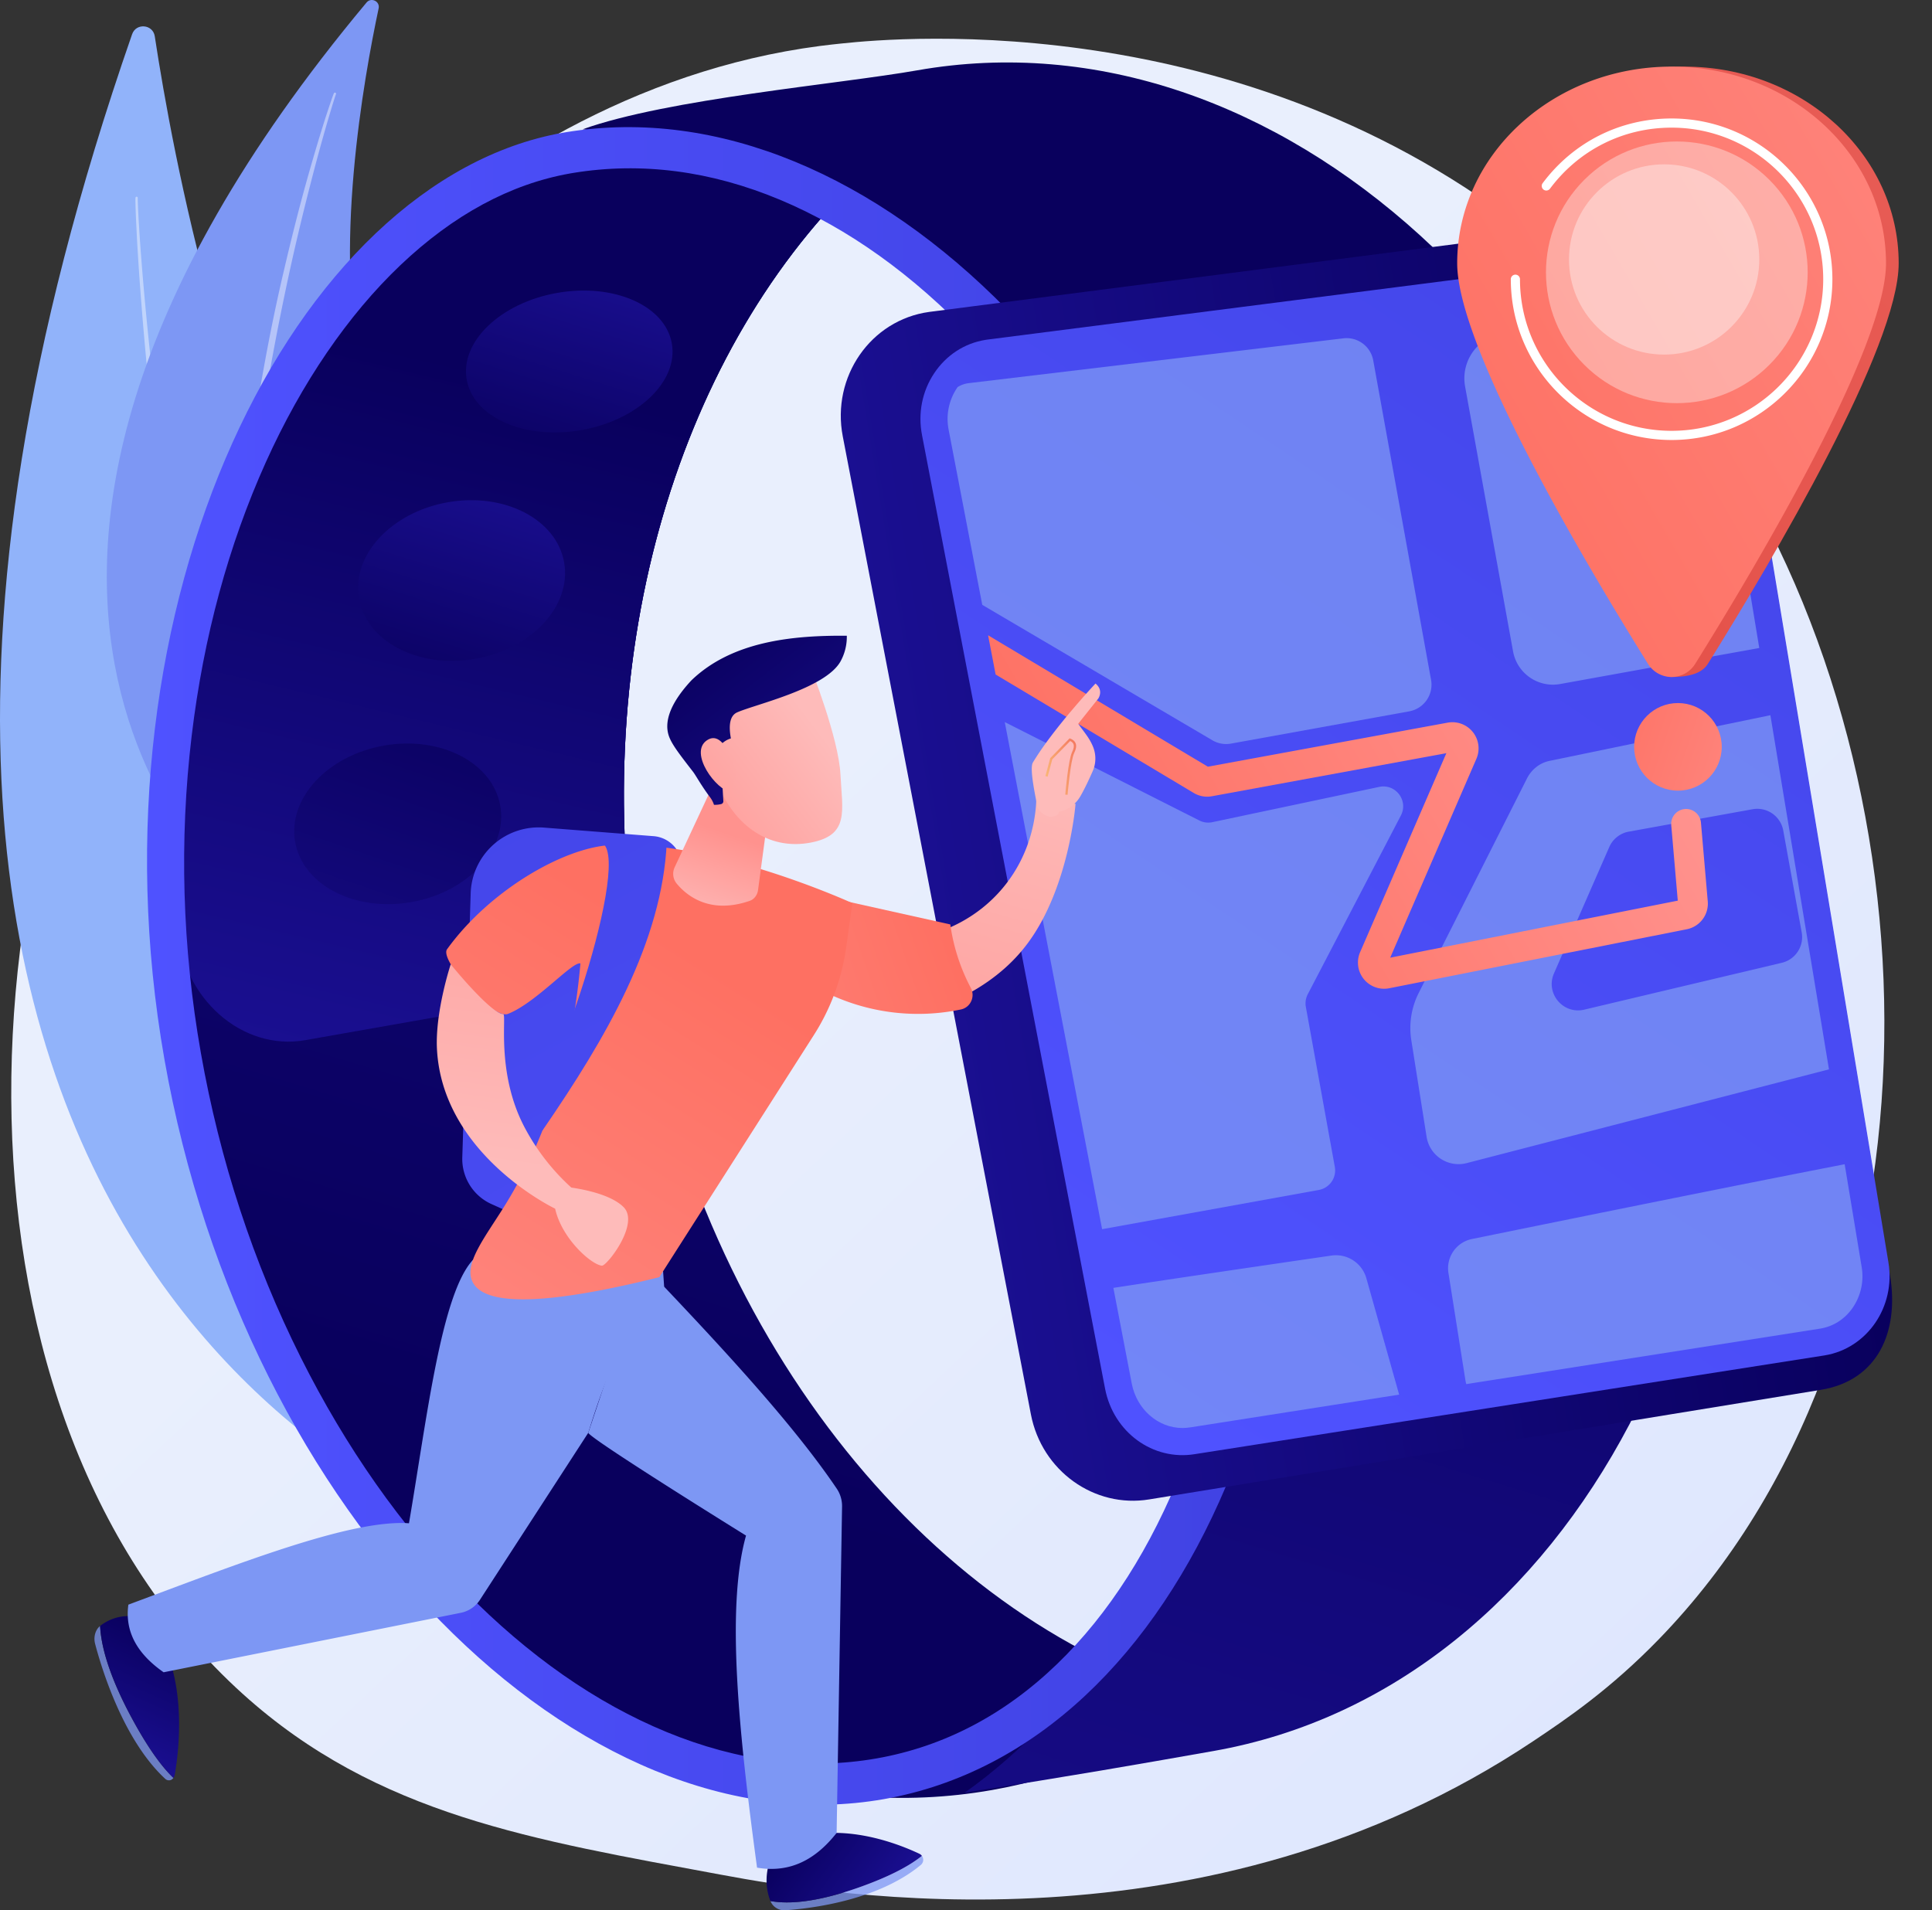 <svg xmlns="http://www.w3.org/2000/svg" xmlns:xlink="http://www.w3.org/1999/xlink" viewBox="0 0 2831.289 2800">
  <rect x="0" y="0" width="2831.289" height="2800" fill="#333333" stroke="none"/>
  <defs>
    <style>
      .cls-1 {
        fill: none;
      }

      .cls-2 {
        fill: url(#linear-gradient);
      }

      .cls-3 {
        fill: #91b3fa;
      }

      .cls-22, .cls-23, .cls-4 {
        fill: #fff;
      }

      .cls-4 {
        opacity: 0.43;
      }

      .cls-17, .cls-5 {
        fill: #7d97f4;
      }

      .cls-6 {
        fill: url(#linear-gradient-2);
      }

      .cls-7 {
        fill: url(#linear-gradient-3);
      }

      .cls-8 {
        fill: url(#linear-gradient-4);
      }

      .cls-9 {
        fill: url(#linear-gradient-5);
      }

      .cls-10 {
        fill: url(#linear-gradient-6);
      }

      .cls-11 {
        fill: url(#linear-gradient-7);
      }

      .cls-12 {
        fill: url(#linear-gradient-8);
      }

      .cls-13 {
        fill: url(#linear-gradient-9);
      }

      .cls-14 {
        fill: url(#linear-gradient-10);
      }

      .cls-15 {
        fill: url(#linear-gradient-11);
      }

      .cls-16 {
        clip-path: url(#clip-path);
      }

      .cls-17 {
        opacity: 0.75;
      }

      .cls-18 {
        fill: url(#linear-gradient-12);
      }

      .cls-19 {
        fill: url(#linear-gradient-13);
      }

      .cls-20 {
        fill: url(#linear-gradient-14);
      }

      .cls-21 {
        fill: url(#linear-gradient-15);
      }

      .cls-22 {
        opacity: 0.36;
      }

      .cls-24 {
        fill: url(#linear-gradient-16);
      }

      .cls-25 {
        fill: url(#linear-gradient-17);
      }

      .cls-26 {
        fill: url(#linear-gradient-18);
      }

      .cls-27 {
        fill: url(#linear-gradient-19);
      }

      .cls-28 {
        fill: url(#linear-gradient-20);
      }

      .cls-29 {
        fill: url(#linear-gradient-21);
      }

      .cls-30 {
        fill: url(#linear-gradient-22);
      }

      .cls-31 {
        fill: url(#linear-gradient-23);
      }

      .cls-32 {
        fill: url(#linear-gradient-24);
      }

      .cls-33 {
        fill: url(#linear-gradient-25);
      }

      .cls-34 {
        fill: url(#linear-gradient-26);
      }

      .cls-35 {
        fill: url(#linear-gradient-27);
      }

      .cls-36 {
        fill: url(#linear-gradient-28);
      }

      .cls-37 {
        fill: url(#linear-gradient-29);
      }
    </style>
    <linearGradient id="linear-gradient" x1="3012.352" y1="3229.058" x2="1076.869" y2="1168.705" gradientUnits="userSpaceOnUse">
      <stop offset="0" stop-color="#dae3fe"/>
      <stop offset="1" stop-color="#e9effd"/>
    </linearGradient>
    <linearGradient id="linear-gradient-2" x1="527.715" y1="2207.31" x2="1779.557" y2="-269.928" gradientTransform="matrix(0.985, -0.173, 0.173, 0.985, -11.487, 71.22)" gradientUnits="userSpaceOnUse">
      <stop offset="0" stop-color="#09005d"/>
      <stop offset="1" stop-color="#1a0f91"/>
    </linearGradient>
    <linearGradient id="linear-gradient-3" x1="111.108" y1="1856.771" x2="1285.791" y2="-467.777" xlink:href="#linear-gradient-2"/>
    <linearGradient id="linear-gradient-4" x1="733.44" y1="632.006" x2="317.774" y2="1592.656" xlink:href="#linear-gradient-2"/>
    <linearGradient id="linear-gradient-5" x1="503.825" y1="1011.772" x2="173.104" y2="1613.501" gradientTransform="translate(194.697 -14.665)" xlink:href="#linear-gradient-2"/>
    <linearGradient id="linear-gradient-6" x1="-2186.434" y1="4.323" x2="-892.01" y2="-2557.178" gradientTransform="matrix(-0.985, 0.173, -0.173, -0.985, -344.125, 940.403)" xlink:href="#linear-gradient-2"/>
    <linearGradient id="linear-gradient-7" x1="215.467" y1="1415.817" x2="1905.195" y2="1415.817" gradientUnits="userSpaceOnUse">
      <stop offset="0" stop-color="#4f52ff"/>
      <stop offset="1" stop-color="#4042e2"/>
    </linearGradient>
    <linearGradient id="linear-gradient-8" x1="446.266" y1="1074.052" x2="621.419" y2="732.965" gradientTransform="translate(134.229 -36.314)" xlink:href="#linear-gradient-2"/>
    <linearGradient id="linear-gradient-9" x1="665.364" y1="769.763" x2="825.958" y2="457.026" gradientTransform="translate(80.925 -68.568)" xlink:href="#linear-gradient-2"/>
    <linearGradient id="linear-gradient-10" x1="-2635.64" y1="1336.376" x2="-1321.616" y2="1336.376" gradientTransform="matrix(-0.987, 0.163, 0.163, 0.987, -168.251, 253.222)" xlink:href="#linear-gradient-2"/>
    <linearGradient id="linear-gradient-11" x1="1549.459" y1="2000.012" x2="2910.25" y2="-23.265" xlink:href="#linear-gradient-7"/>
    <clipPath id="clip-path">
      <path class="cls-1" d="M1732.841,2093.096c-35.808,0-67.06-27.422-74.313-65.205L1390.246,630.166a81.608,81.608,0,0,1,11.867-60.99c11.438-17.203,28.547-28.456,48.179-31.689.596-.099,1.222-.196,1.85-.282l963.284-123.493a75.036,75.036,0,0,1,10.367-.74c36.838,0,68.259,28.32,74.713,67.338l227.677,1376.518a81.535,81.535,0,0,1-12.884,59.683c-11.452,16.729-28.367,27.691-47.629,30.865l-922.708,144.698A74.04,74.04,0,0,1,1732.841,2093.096Z"/>
    </clipPath>
    <linearGradient id="linear-gradient-12" x1="1576.295" y1="1319.193" x2="2312.169" y2="891.164" gradientUnits="userSpaceOnUse">
      <stop offset="0" stop-color="#fe7062"/>
      <stop offset="1" stop-color="#ff928e"/>
    </linearGradient>
    <linearGradient id="linear-gradient-13" x1="2326.79" y1="1049.673" x2="2691.099" y2="1173.749" xlink:href="#linear-gradient-12"/>
    <linearGradient id="linear-gradient-14" x1="1535.859" y1="1349.524" x2="3041.229" y2="-34.879" gradientUnits="userSpaceOnUse">
      <stop offset="0" stop-color="#e1473d"/>
      <stop offset="1" stop-color="#e9605a"/>
    </linearGradient>
    <linearGradient id="linear-gradient-15" x1="2065.874" y1="744.847" x2="3447.872" y2="-59.008" xlink:href="#linear-gradient-12"/>
    <linearGradient id="linear-gradient-16" x1="191.281" y1="2649.438" x2="369.63" y2="2649.438" gradientTransform="matrix(0.799, 0.601, -0.601, 0.799, 2593.174, 455.596)" xlink:href="#linear-gradient-2"/>
    <linearGradient id="linear-gradient-17" x1="-1469.097" y1="5074.084" x2="-1273.218" y2="5074.084" gradientTransform="translate(4263.695 5821.05) rotate(114.381)" xlink:href="#linear-gradient-2"/>
    <linearGradient id="linear-gradient-18" x1="1441.802" y1="2597.554" x2="400.139" y2="682.241" xlink:href="#linear-gradient-7"/>
    <linearGradient id="linear-gradient-19" x1="1415.635" y1="2052.387" x2="737.403" y2="2380.942" gradientTransform="matrix(0.671, -0.742, 0.742, 0.671, -945.484, 773.26)" gradientUnits="userSpaceOnUse">
      <stop offset="0" stop-color="#febbba"/>
      <stop offset="1" stop-color="#ff928e"/>
    </linearGradient>
    <linearGradient id="linear-gradient-20" x1="1126.305" y1="2120.19" x2="548.375" y2="1801.671" gradientTransform="matrix(0.671, -0.742, 0.742, 0.671, -945.484, 773.26)" xlink:href="#linear-gradient-12"/>
    <linearGradient id="linear-gradient-21" x1="975.442" y1="1372.121" x2="405.309" y2="2280.768" xlink:href="#linear-gradient-12"/>
    <linearGradient id="linear-gradient-22" x1="1023.086" y1="1364.556" x2="1072.521" y2="1223.573" gradientTransform="matrix(1, 0, 0, 1, 0, 0)" xlink:href="#linear-gradient-19"/>
    <linearGradient id="linear-gradient-23" x1="-5580.979" y1="1070.721" x2="-5826.843" y2="1258.843" gradientTransform="translate(6781.983)" xlink:href="#linear-gradient-19"/>
    <linearGradient id="linear-gradient-24" x1="-5748.036" y1="914.506" x2="-5518.877" y2="1209.548" gradientTransform="translate(6781.983)" xlink:href="#linear-gradient-2"/>
    <linearGradient id="linear-gradient-25" x1="-5607.635" y1="1030.78" x2="-5854.407" y2="1219.598" gradientTransform="translate(6781.983)" xlink:href="#linear-gradient-19"/>
    <linearGradient id="linear-gradient-26" x1="771.716" y1="1712.209" x2="869.162" y2="1009.926" gradientTransform="matrix(1, 0, 0, 1, 0, 0)" xlink:href="#linear-gradient-19"/>
    <linearGradient id="linear-gradient-27" x1="1494.947" y1="2568.647" x2="453.285" y2="653.335" xlink:href="#linear-gradient-7"/>
    <linearGradient id="linear-gradient-28" x1="-4015.014" y1="1113.093" x2="-3793.765" y2="1616.485" gradientTransform="matrix(-0.996, 0.093, 0.093, 0.996, -2607.446, 580.331)" xlink:href="#linear-gradient-19"/>
    <linearGradient id="linear-gradient-29" x1="1853.131" y1="1550.151" x2="1909.848" y2="1550.151" gradientTransform="translate(-702.106 212.717) rotate(-17.482)" gradientUnits="userSpaceOnUse">
      <stop offset="0" stop-color="#f9b776"/>
      <stop offset="1" stop-color="#f47960"/>
    </linearGradient>
  </defs>
  <g id="katman_2" data-name="katman 2">
    <g id="Illustration">
      <g>
        <path class="cls-2" d="M2431.225,2402.453c-71.45,73.648-135.381,116.941-184.329,149.625-477.379,318.75-1023.075,226.879-1191.791,195.477-272.202-50.663-501.978-86.403-699.397-264.763-448.595-405.288-426.776-1250.749-83.995-1774.475,40.644-62.099,382.906-569.438,929.784-640.927,13.376-1.748,23.356-2.744,32.097-3.67,84.601-8.957,608.854-56.232,1036.331,301.908,61.191,51.266,159.666,143.736,250.983,284.769C2854.807,1166.078,2855.865,1964.752,2431.225,2402.453Z"/>
        <g>
          <path class="cls-3" d="M193.594,50.162c5.869-16.877,30.517-14.664,33.208,3.001,26.017,170.784,108.265,616.473,288.019,869.718,292.681,412.341,443.764,1042.043,188.741,1327.21C703.562,2250.091-445.842,1889.099,193.594,50.162Z"/>
          <path class="cls-4" d="M201.856,290.358c-.056,4.392.22,9.301.377,14.015l.729,14.273,1.778,28.54c1.293,19.026,2.786,38.037,4.335,57.043q4.804,57.011,10.908,113.899,11.956,113.788,28.289,227.05c22.022,150.925,48.916,301.178,83.365,449.729,17.51,74.193,35.804,148.223,56.986,221.453,2.497,9.198,5.214,18.328,8,27.441l8.246,27.367,8.246,27.367c2.819,9.101,5.857,18.13,8.778,27.2,5.956,18.097,11.643,36.288,17.822,54.309l18.888,53.947c1.585,4.492,3.088,9.014,4.738,13.482l5.044,13.369,10.084,26.739,10.084,26.742c3.472,8.87,7.176,17.646,10.757,26.473l10.822,26.45c3.685,8.783,7.039,17.712,11.042,26.357l23.246,52.214a2164.059,2164.059,0,0,0,106.132,202.411l.01.016a1.679,1.679,0,0,1-2.865,1.751c-40.542-64.786-76.582-132.301-109.581-201.246l-23.791-52.162c-4.095-8.638-7.537-17.556-11.311-26.334l-11.098-26.43c-3.669-8.822-7.465-17.593-11.029-26.458l-10.356-26.727-10.356-26.729-5.178-13.365c-1.696-4.466-3.245-8.985-4.876-13.475-52.244-143.69-94.174-290.966-128.377-439.883l-12.535-55.916-11.692-56.095c-4.026-18.671-7.396-37.474-11.108-56.209l-5.444-28.125-5.076-28.193q-20.486-112.737-35.974-226.295c-10.258-75.686-19.311-151.537-26.422-227.576q-5.257-57.038-9.345-114.17c-1.283-19.049-2.52-38.101-3.551-57.168l-1.385-28.613-.535-14.322c-.079-4.822-.331-9.447-.151-14.596a1.668,1.668,0,0,1,3.334.077Z"/>
        </g>
        <g>
          <path class="cls-5" d="M537.18,3.674c6.761-8.095,19.91-1.732,17.711,8.584-21.259,99.73-68.809,362.984-22.378,540.315,75.601,288.735,27.675,667.955-172.624,772.223C359.889,1324.795-199.484,885.71,537.18,3.674Z"/>
          <path class="cls-4" d="M492.244,138.355c-.86,2.281-1.742,5.106-2.606,7.729l-2.514,8.044-4.847,16.159q-4.774,16.184-9.362,32.427-9.106,32.506-17.474,65.21-16.903,65.359-31.358,131.304c-19.019,87.949-35.574,176.453-47.401,265.618-5.726,44.595-11.173,89.237-14.78,134.05-3.58,44.803-6.163,89.697-6.917,134.631-.725,44.92-.279,89.895,2.776,134.734a1306.284,1306.284,0,0,0,15.636,133.878l.003.02a1.68,1.68,0,0,1-3.301.624c-9.211-44.196-15.203-89.026-19.272-134.006-3.76-45.023-4.902-90.209-4.863-135.369,1.007-90.332,8.42-180.502,20.657-269.927,6.028-44.733,13.526-89.244,21.648-133.622,8.164-44.372,17.264-88.573,27.581-132.487,10.255-43.924,21.175-87.692,33.264-131.141q9.126-32.572,18.914-64.948c3.314-10.778,6.628-21.553,10.107-32.281l5.329-16.059,2.756-8.008c.991-2.691,1.808-5.24,3.068-8.177a1.664,1.664,0,0,1,3.088,1.24Z"/>
        </g>
        <g>
          <g>
            <path class="cls-6" d="M938.882,1444.476c-93.653-531.542,86.909-1030.316,421.29-1267.219-110.582-30.318-225.264-36.029-340.484-16.991-591.142,97.675-855.321,719.286-735.463,1399.555,119.857,680.269,643.462,1156.601,1169.505,1063.917,115.009-20.264,220.612-66.049,314.173-132.336C1372.691,2383.045,1032.535,1976.017,938.882,1444.476Z"/>
            <path class="cls-7" d="M1360.172,177.256c-110.582-30.318-225.264-36.029-340.484-16.991-532.204,87.936-799.379,600.545-759.901,1198.297,6.915,104.697,95.007,182.345,187.541,166.041l328.732-57.919c87.143-15.354,147.889-100.917,141.523-199.52C887.704,804.333,1063.3,387.585,1360.172,177.256Z"/>
            <path class="cls-8" d="M1360.172,177.256c-110.582-30.318-225.264-36.029-340.484-16.991-532.204,87.936-799.379,600.545-759.901,1198.297,6.915,104.697,95.007,182.345,187.541,166.041l328.732-57.919c87.143-15.354,147.889-100.917,141.523-199.52C887.704,804.333,1063.3,387.585,1360.172,177.256Z"/>
            <ellipse class="cls-9" cx="582.821" cy="1207.536" rx="152.634" ry="116.456" transform="translate(-200.686 119.446) rotate(-9.992)"/>
            <path class="cls-10" d="M1859.055,1282.349c93.653,531.542-110.833,1108.273-445.214,1345.177,160.706-25.075,249.399-40.703,364.409-60.966,526.042-92.684,855.32-719.287,735.463-1399.555-119.857-680.269-643.463-1156.601-1169.505-1063.917-115.009,20.264-364.92,41.618-490.291,86.385C1373.888,246.886,1765.402,750.808,1859.055,1282.349Z"/>
            <path class="cls-11" d="M835.491,254.243h-.001c1.502-.265,2.988-.518,4.495-.764,99.734-16.352,201.731-3.107,303.156,39.367,99.669,41.738,194.768,109.793,282.658,202.274,89.114,93.77,166.267,207.865,229.315,339.114,65.708,136.788,113.162,286.38,141.042,444.618,28.166,159.857,36.6,317.853,25.068,469.599-11.202,147.404-40.686,282.523-87.635,401.606-46.76,118.605-108.694,215.707-184.081,288.608-77.245,74.698-166.311,121.365-264.725,138.705-99.404,17.514-203.012,4.501-307.947-38.678-103.308-42.509-202.575-111.82-295.042-206.006-93.974-95.722-175.149-211.29-241.27-343.494-69.262-138.486-118.433-288.455-146.145-445.74-27.349-155.222-31.876-311.775-13.454-465.309,17.317-144.335,53.89-279.174,108.701-400.772,52.328-116.091,120.558-215.972,197.312-288.845,77.648-73.722,161.274-118.901,248.555-134.283Zm-10.521-59.701c-394.558,69.536-701.952,688.73-583.976,1358.317,118.482,672.46,609.732,1162.543,1054.308,1084.213,444.576-78.33,699.391-691.765,580.91-1364.225C1757.729,600.387,1275.516,120.644,830.034,193.68c-1.696.278-3.372.563-5.065.862Z"/>
            <ellipse class="cls-12" cx="676.413" cy="850.874" rx="152.634" ry="116.456" transform="translate(-137.379 130.274) rotate(-9.992)"/>
            <ellipse class="cls-13" cx="834.227" cy="529.873" rx="152.633" ry="102.099" transform="translate(-79.287 152.79) rotate(-9.992)"/>
          </g>
          <g>
            <path class="cls-14" d="M1684.196,2197.742l984.442-160.63c82.194-13.542,115.08-83.655,101.086-168.259L2536.185,456.938c-13.745-83.101-89.352-140.442-170.406-129.238L1361.565,457.213c-85.573,11.829-143.304,95.057-126.51,182.383l275.711,1433.581C1526.656,2155.793,1603.559,2211.028,1684.196,2197.742Z"/>
            <path class="cls-15" d="M2674.141,1986.638c62.182-10.245,104.037-71.391,93.3-136.302L2539.763,473.817c-10.647-64.37-67.485-108.108-129.396-99.573l-963.617,123.538c-.979.134-1.958.283-2.928.442-30.645,5.049-57.224,22.421-74.843,48.915-17.61,26.48-23.934,58.629-17.812,90.527l268.282,1397.727c12.278,63.969,70.118,106.132,131.679,95.989Z"/>
            <g class="cls-16">
              <g>
                <path class="cls-17" d="M2555.761,495.381a66.717,66.717,0,0,0-76.438-52.921l-277.606,46.306a66.717,66.717,0,0,0-54.673,77.692l70.284,388.273a59.41,59.41,0,0,0,69.042,47.877l356.538-64.54Z"/>
                <path class="cls-17" d="M2777.643,1966.857a66.717,66.717,0,0,0,52.377-78.308l-39.131-198.774c-149.345,27.752-474.291,93.739-633.792,126.304a43.745,43.745,0,0,0-34.452,49.71l24.735,156.323a66.717,66.717,0,0,0,78.981,54.994Z"/>
                <path class="cls-17" d="M2012.424,528.259l84.761,468.249a39.701,39.701,0,0,1-31.994,46.138l-261.252,47.291a39.701,39.701,0,0,1-27.211-4.853l-335.928-197.742a39.701,39.701,0,0,1-19.151-28.521l-36.524-252.116a39.701,39.701,0,0,1,34.574-45.111l548.942-65.682A39.701,39.701,0,0,1,2012.424,528.259Z"/>
                <path class="cls-17" d="M1399.713,1021.606l357.842,180.997a29.084,29.084,0,0,0,19.145,2.501l244.446-51.707c24.042-5.086,43.165,20.092,31.814,41.888l-136.442,261.984a29.083,29.083,0,0,0-2.823,18.614l42.449,234.5a29.083,29.083,0,0,1-23.438,33.798l-344.519,62.364a29.083,29.083,0,0,1-33.604-22.459l-164.576-759.551Z"/>
                <path class="cls-17" d="M1606.525,1891.591c85.882-13.442,264.616-39.587,344.604-51.238a46.292,46.292,0,0,1,51.231,33.265l61.896,219.714a46.302,46.302,0,0,1-41.857,58.778l-366.758,21.503a46.302,46.302,0,0,1-48.056-36.864l-39.224-190.057A46.286,46.286,0,0,1,1606.525,1891.591Z"/>
                <path class="cls-17" d="M2149.369,1704.826l570.242-147.615a47.428,47.428,0,0,0,34.65-55.076l-82.844-420.824a47.424,47.424,0,0,0-56.121-37.289c-107.263,22.148-254.093,52.518-344.525,71.227-14.552,3.01-26.559,12.798-33.209,26.087q-.049.098-.099.197L2079.064,1455.435a114.145,114.145,0,0,0-10.837,69.263l22.41,141.625A47.428,47.428,0,0,0,2149.369,1704.826Zm127.937-278.073,81.038-185.215a38.679,38.679,0,0,1,28.546-22.555l181.452-32.846a38.679,38.679,0,0,1,44.95,31.17l27.039,149.372a38.678,38.678,0,0,1-29.132,44.523l-289.53,68.689C2290.625,1487.255,2264.516,1455.983,2277.306,1426.752Z"/>
              </g>
              <path class="cls-18" d="M2028.334,1449.273a38.366,38.366,0,0,1-35.144-53.612l126.388-291.671-343.571,63.105a38.281,38.281,0,0,1-26.613-4.804L1348.862,922.755a21.84,21.84,0,0,1,22.419-37.487l398.81,238.502,351.42-64.546a38.353,38.353,0,0,1,42.117,52.976L2037.309,1403.71l421.426-83.591-9.572-110.7a21.841,21.841,0,0,1,43.519-3.767l9.985,115.458a38.298,38.298,0,0,1-30.75,40.929l-436.071,86.496A38.73,38.73,0,0,1,2028.334,1449.273Z"/>
            </g>
          </g>
        </g>
        <g>
          <circle class="cls-19" cx="2458.965" cy="1094.689" r="64.195"/>
          <g>
            <path class="cls-20" d="M2782.461,385.9c0,122.094-183.894,433.583-279.688,587.229-7.434,11.923-23.447,19.164-53.097,19.164-14.05,0-8.524-7.272-15.958-19.195-95.801-153.66-279.669-465.119-279.669-587.198,0-159.203,140.675-288.263,314.207-288.263C2641.786,97.637,2782.461,226.697,2782.461,385.9Z"/>
            <path class="cls-21" d="M2763.882,385.9c0,122.094-183.894,433.583-279.688,587.229a40.669,40.669,0,0,1-69.055-.031c-95.801-153.66-279.669-465.119-279.669-587.199,0-159.203,140.675-288.263,314.207-288.263C2623.207,97.637,2763.882,226.697,2763.882,385.9Z"/>
            <circle class="cls-22" cx="2457.343" cy="399.156" r="191.77" transform="translate(437.493 1854.514) rotate(-45)"/>
            <circle class="cls-22" cx="2438.756" cy="380.307" r="139.431"/>
            <path class="cls-23" d="M2449.675,644.922c-129.929,0-235.631-105.702-235.631-235.631a6.72,6.72,0,1,1,13.441,0c0,122.516,99.674,222.19,222.19,222.19,122.519,0,222.193-99.674,222.193-222.19,0-122.519-99.674-222.193-222.193-222.193-70.843,0-135.803,32.611-178.215,89.475a6.722,6.722,0,0,1-10.776-8.04c44.979-60.293,113.863-94.876,188.992-94.876,129.929,0,235.634,105.705,235.634,235.634S2579.604,644.922,2449.675,644.922Z"/>
          </g>
        </g>
        <g>
          <g>
            <path class="cls-17" d="M1129.021,2786.434a21.861,21.861,0,0,0,21.743,13.516c36.953-2.479,135.14-13.916,198.66-66.413a9.719,9.719,0,0,0,1.606-13.309c-16.381,13.252-43.533,28.717-88.461,44.931C1193.518,2790.081,1152.667,2790.733,1129.021,2786.434Z"/>
            <path class="cls-24" d="M1136.881,2708.171s-23.975,36.246-8.002,77.967c.04.104.101.194.142.296,23.645,4.299,64.497,3.647,133.548-21.274,44.928-16.214,72.08-31.68,88.461-44.931a9.938,9.938,0,0,0-3.755-3.094C1312.561,2700.686,1215.216,2662.556,1136.881,2708.171Z"/>
          </g>
          <path class="cls-5" d="M862.074,2100.137c4.394,9.94,231.208,150.655,231.208,150.655-29.599,105.052-10.556,289.606,16.156,486.702,48.974,8.409,86.325-12.374,116.611-50.9l7.97-478.312a45.632,45.632,0,0,0-7.813-26.34c-65.154-96.369-171.35-210.554-282.243-326.779Z"/>
          <g>
            <path class="cls-17" d="M146.687,2383.277c-6.998,5.622-9.922,16.278-7.313,26.169,10.268,38.926,41.878,141.298,102.546,197.69a7.897,7.897,0,0,0,12.218-1.187c-15.389-14.605-35.102-40.232-59.358-84.68C157.498,2452.956,148.009,2409.468,146.687,2383.277Z"/>
            <path class="cls-25" d="M218.196,2374.607s-37.553-17.702-71.276,8.454c-.084.065-.15.15-.233.216,1.322,26.191,10.811,69.679,48.092,137.993,24.257,44.448,43.969,70.075,59.358,84.68a11.197,11.197,0,0,0,1.941-4.685C263.179,2560.602,275.956,2448.322,218.196,2374.607Z"/>
          </g>
          <path class="cls-5" d="M973.292,1885.986c-61.44,65.56-88.069,140.015-111.218,214.151l-158.937,245.117a43.694,43.694,0,0,1-27.86,18.726l-435.486,87.158c-37.454-26.183-57.24-58.356-51.668-99.126,159.066-59.237,325.874-125.323,411.209-119.287,26.33-154.065,47.241-336.035,93.77-386.07l278.633,16.687Z"/>
          <path class="cls-26" d="M796.406,1799.369l-76.326-34.571a72.605,72.605,0,0,1-42.612-68.446l12.314-387.077a99.701,99.701,0,0,1,107.421-96.227l160.671,12.561a45.005,45.005,0,0,1,40.675,53.431l-100.84,520.328Z"/>
          <path class="cls-27" d="M1518.654,1172.119c-.581,18.167-4.737,76.165-48.808,129.09-38.532,46.273-85.842,62.565-104.219,67.862.807,11.632,4.281,37.703,23.28,62.229a111.197,111.197,0,0,0,28.669,25.941c45.17-24.355,72.218-52.593,88.982-75.319,60.366-81.837,69.622-203.713,69.624-203.724h0Z"/>
          <path class="cls-28" d="M1170.008,1305.454l47.071,152.524a306.584,306.584,0,0,0,191.025,21.661c14.221-2.967,21.369-18.832,14.573-31.671a281.335,281.335,0,0,1-30.017-92.97Q1281.335,1330.226,1170.008,1305.454Z"/>
          <path class="cls-29" d="M894.628,1238.688c-69.105,3.845-177.577,66.765-239.5,152.693-11.578,16.066,66.651,103.497,89.169,94.741,41.098-15.98,95.161-77.832,106.307-73.906-14.76,166.909-64.257,279.508-110.392,354.075-29.081,47.002-61.437,86.344-47.4,113.226,23.183,44.396,155.682,21.805,273.383-7.494l227.041-355.77a321.239,321.239,0,0,0,46.913-128.285l8.966-64.178S1045.206,1230.307,894.628,1238.688Z"/>
          <path class="cls-30" d="M1047.988,1144.192l-59.316,127.055a22.551,22.551,0,0,0,2.771,23.595c14.363,17.506,48.286,45.942,107.293,25.563,6.506-2.246,11.187-8.506,12.176-15.892l15.447-115.39Z"/>
          <g>
            <path class="cls-31" d="M1188.072,978.64s40.86,102.719,43.605,156.633c2.744,53.913,13.36,88.897-43.605,99.755-56.964,10.856-104.951-20.198-130.949-73.903,0,0-40.733-82.753-31.596-116.642C1034.664,1010.594,1188.072,978.64,1188.072,978.64Z"/>
            <path class="cls-32" d="M1013.174,997.297c-36.355,39.143-37.359,64.019-34.066,77.734,3.142,13.086,14.278,27.473,36.55,56.245,4.112,5.312,11.731,19.733,24.788,37.149a36.991,36.991,0,0,1,5.872,11.225,37.207,37.207,0,0,0,10.787-1.154,4.212,4.212,0,0,0,2.93-4.38l-1.579-27.976c-19.006-17.469-14.758-55.453,12.657-63.812-3.07-16.444-2.667-32.849,9.075-38.12,26.071-11.701,129.343-34.747,151.624-74.85a74.622,74.622,0,0,0,9.167-37.511C1161.245,931.106,1072.568,940.011,1013.174,997.297Z"/>
            <path class="cls-33" d="M1078.358,1132.369s-15.589-65.616-42.47-47.218c-26.882,18.397,13.949,73.518,35.561,75.974Z"/>
          </g>
          <path class="cls-34" d="M913.802,1769.28c-18.239-18.255-57.975-25.914-76.534-28.588a321.125,321.125,0,0,1-69.403-90.006c-41.309-79.851-24.89-164.333-30.463-164.333-15.411,0-64.553-57.49-76.881-73.013,0,0-23.053,69.588-20.16,124.509,7.976,151.395,165.295,229.972,173.175,233.758,9.801,44.035,53.089,82.111,68.565,83.552C889.231,1855.821,938.043,1793.541,913.802,1769.28Z"/>
          <path class="cls-35" d="M771.544,1620.412c39.775-12.412,168.642-401.925,101.553-385.779,24.814-13.388,63.346-8.151,104.03,0-6.783,145.509-88.272,285.859-182.228,422.49Z"/>
          <g>
            <path class="cls-36" d="M1551.523,1189.816c2.262,5.384-17.156,15.714-31.168-5.863-1.429-10.834-12.384-56.796-6.713-66.26,30.205-50.4,91.778-115.789,91.778-115.789,12.381,10.131,4.064,21.992,4.064,21.992l-29.383,36.936c7.954,11.666,17.224,21.275,22.503,35.792a45.799,45.799,0,0,1-1.418,33.988c-4.753,10.825-11.3,24.93-17.692,36.086C1571.395,1187.813,1551.523,1189.816,1551.523,1189.816Z"/>
            <path class="cls-37" d="M1564.476,1164.968l-3.347-.282c.174-2.074,4.354-50.941,10.035-62.459,2.402-4.876,3.088-8.742,2.034-11.485-.725-1.887-2.326-3.393-4.886-4.587l-26.199,26.767-6.865,25.474-3.242-.873,7.088-26.32,28.407-29.021,1.04.413c4.072,1.624,6.622,3.895,7.793,6.944,1.424,3.705.715,8.341-2.159,14.173C1568.775,1114.667,1564.518,1164.466,1564.476,1164.968Z"/>
          </g>
        </g>
      </g>
    </g>
  </g>
</svg>
